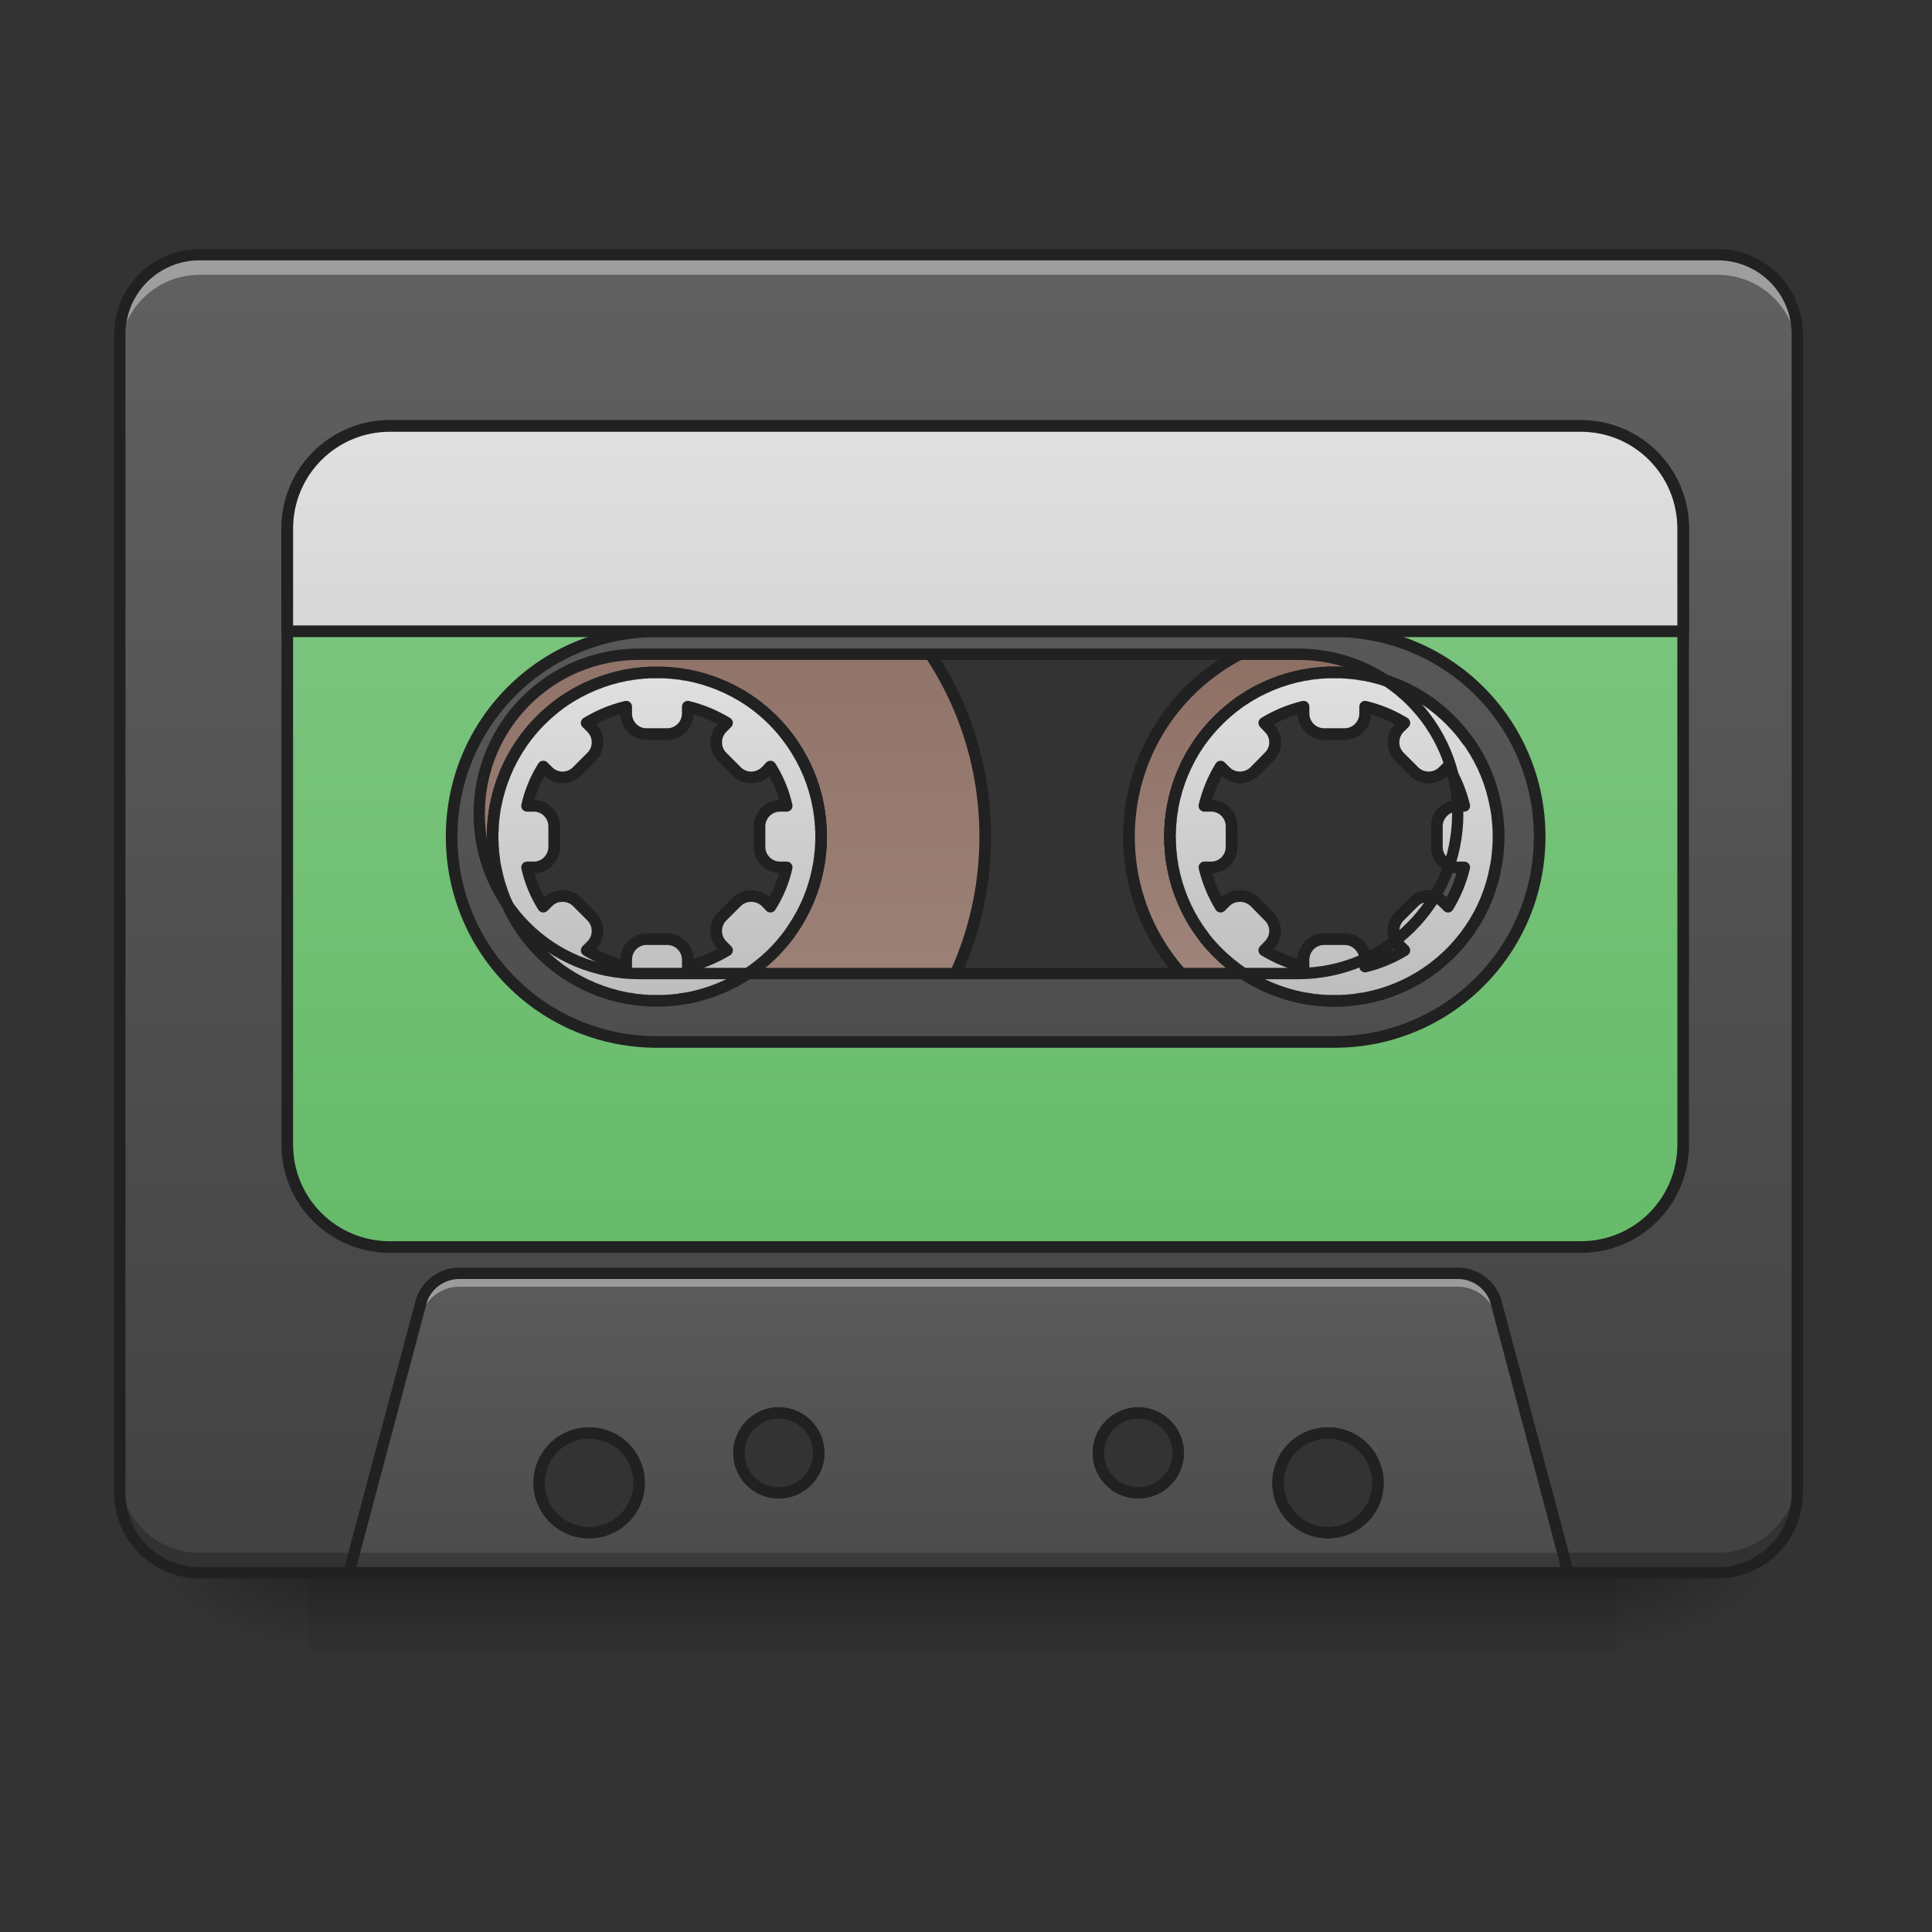 <?xml version="1.0" encoding="UTF-8"?>
<svg xmlns="http://www.w3.org/2000/svg" xmlns:xlink="http://www.w3.org/1999/xlink" width="32pt" height="32pt" viewBox="0 0 32 32" version="1.1">
<rect x="0" y="0" width="32" height="32" fill="#333333" stroke="none"/>
<defs>
<linearGradient id="linear0" gradientUnits="userSpaceOnUse" x1="254" y1="233.5" x2="254" y2="254.667" gradientTransform="matrix(0.063,0,0,0.063,-0,11.454)">
<stop offset="0" style="stop-color:rgb(0%,0%,0%);stop-opacity:0.275;"/>
<stop offset="1" style="stop-color:rgb(0%,0%,0%);stop-opacity:0;"/>
</linearGradient>
<radialGradient id="radial0" gradientUnits="userSpaceOnUse" cx="450.909" cy="189.579" fx="450.909" fy="189.579" r="21.167" gradientTransform="matrix(0,-0.078,-0.141,-0,53.123,61.611)">
<stop offset="0" style="stop-color:rgb(0%,0%,0%);stop-opacity:0.314;"/>
<stop offset="0.222" style="stop-color:rgb(0%,0%,0%);stop-opacity:0.275;"/>
<stop offset="1" style="stop-color:rgb(0%,0%,0%);stop-opacity:0;"/>
</radialGradient>
<radialGradient id="radial1" gradientUnits="userSpaceOnUse" cx="450.909" cy="189.579" fx="450.909" fy="189.579" r="21.167" gradientTransform="matrix(-0,0.078,0.141,0,-21.205,-9.512)">
<stop offset="0" style="stop-color:rgb(0%,0%,0%);stop-opacity:0.314;"/>
<stop offset="0.222" style="stop-color:rgb(0%,0%,0%);stop-opacity:0.275;"/>
<stop offset="1" style="stop-color:rgb(0%,0%,0%);stop-opacity:0;"/>
</radialGradient>
<radialGradient id="radial2" gradientUnits="userSpaceOnUse" cx="450.909" cy="189.579" fx="450.909" fy="189.579" r="21.167" gradientTransform="matrix(-0,-0.078,0.141,-0,-21.205,61.611)">
<stop offset="0" style="stop-color:rgb(0%,0%,0%);stop-opacity:0.314;"/>
<stop offset="0.222" style="stop-color:rgb(0%,0%,0%);stop-opacity:0.275;"/>
<stop offset="1" style="stop-color:rgb(0%,0%,0%);stop-opacity:0;"/>
</radialGradient>
<radialGradient id="radial3" gradientUnits="userSpaceOnUse" cx="450.909" cy="189.579" fx="450.909" fy="189.579" r="21.167" gradientTransform="matrix(0,0.078,-0.141,0,53.123,-9.512)">
<stop offset="0" style="stop-color:rgb(0%,0%,0%);stop-opacity:0.314;"/>
<stop offset="0.222" style="stop-color:rgb(0%,0%,0%);stop-opacity:0.275;"/>
<stop offset="1" style="stop-color:rgb(0%,0%,0%);stop-opacity:0;"/>
</radialGradient>
<linearGradient id="linear1" gradientUnits="userSpaceOnUse" x1="169.333" y1="-41.667" x2="169.333" y2="43" gradientTransform="matrix(4.724,0,0,4.724,500,811.969)">
<stop offset="0" style="stop-color:rgb(55.294%,43.137%,38.824%);stop-opacity:1;"/>
<stop offset="1" style="stop-color:rgb(63.137%,53.333%,49.804%);stop-opacity:1;"/>
</linearGradient>
<linearGradient id="linear2" gradientUnits="userSpaceOnUse" x1="169.333" y1="-41.667" x2="169.333" y2="43" gradientTransform="matrix(7.559,0,0,7.559,-640,810.079)">
<stop offset="0" style="stop-color:rgb(55.294%,43.137%,38.824%);stop-opacity:1;"/>
<stop offset="1" style="stop-color:rgb(63.137%,53.333%,49.804%);stop-opacity:1;"/>
</linearGradient>
<linearGradient id="linear3" gradientUnits="userSpaceOnUse" x1="254" y1="191.167" x2="254" y2="-147.5" gradientTransform="matrix(0.063,0,0,0.063,0,13.439)">
<stop offset="0" style="stop-color:rgb(25.882%,25.882%,25.882%);stop-opacity:1;"/>
<stop offset="1" style="stop-color:rgb(38.039%,38.039%,38.039%);stop-opacity:1;"/>
</linearGradient>
<linearGradient id="linear4" gradientUnits="userSpaceOnUse" x1="960" y1="1695.118" x2="960" y2="1135.118" gradientTransform="matrix(0.017,0,0,0.017,0,0)">
<stop offset="0" style="stop-color:rgb(25.882%,25.882%,25.882%);stop-opacity:1;"/>
<stop offset="1" style="stop-color:rgb(38.039%,38.039%,38.039%);stop-opacity:1;"/>
</linearGradient>
<linearGradient id="linear5" gradientUnits="userSpaceOnUse" x1="254" y1="106.5" x2="254" y2="-105.167" gradientTransform="matrix(3.78,0,0,3.78,0,812.598)">
<stop offset="0" style="stop-color:rgb(40%,73.333%,41.569%);stop-opacity:1;"/>
<stop offset="1" style="stop-color:rgb(50.588%,78.039%,51.765%);stop-opacity:1;"/>
</linearGradient>
<linearGradient id="linear6" gradientUnits="userSpaceOnUse" x1="640" y1="975.118" x2="640" y2="655.118" >
<stop offset="0" style="stop-color:rgb(74.118%,74.118%,74.118%);stop-opacity:1;"/>
<stop offset="1" style="stop-color:rgb(87.843%,87.843%,87.843%);stop-opacity:1;"/>
</linearGradient>
<linearGradient id="linear7" gradientUnits="userSpaceOnUse" x1="640" y1="975.118" x2="640" y2="655.118" gradientTransform="matrix(1,0,0,1,660,0)">
<stop offset="0" style="stop-color:rgb(74.118%,74.118%,74.118%);stop-opacity:1;"/>
<stop offset="1" style="stop-color:rgb(87.843%,87.843%,87.843%);stop-opacity:1;"/>
</linearGradient>
<linearGradient id="linear8" gradientUnits="userSpaceOnUse" x1="640" y1="975.118" x2="640" y2="655.118" gradientTransform="matrix(1,0,0,1,660,0)">
<stop offset="0" style="stop-color:rgb(74.118%,74.118%,74.118%);stop-opacity:1;"/>
<stop offset="1" style="stop-color:rgb(87.843%,87.843%,87.843%);stop-opacity:1;"/>
</linearGradient>
<linearGradient id="linear9" gradientUnits="userSpaceOnUse" x1="254" y1="106.5" x2="254" y2="-105.167" gradientTransform="matrix(3.78,0,0,3.78,0,812.598)">
<stop offset="0" style="stop-color:rgb(74.118%,74.118%,74.118%);stop-opacity:1;"/>
<stop offset="1" style="stop-color:rgb(87.843%,87.843%,87.843%);stop-opacity:1;"/>
</linearGradient>
</defs>
<g id="surface1">
<path style=" stroke:none;fill-rule:nonzero;fill:url(#linear0);" d="M 5.125 26.051 L 26.793 26.051 L 26.793 27.371 L 5.125 27.371 Z M 5.125 26.051 "/>
<path style=" stroke:none;fill-rule:nonzero;fill:url(#radial0);" d="M 26.793 26.051 L 29.438 26.051 L 29.438 24.727 L 26.793 24.727 Z M 26.793 26.051 "/>
<path style=" stroke:none;fill-rule:nonzero;fill:url(#radial1);" d="M 5.125 26.051 L 2.48 26.051 L 2.48 27.371 L 5.125 27.371 Z M 5.125 26.051 "/>
<path style=" stroke:none;fill-rule:nonzero;fill:url(#radial2);" d="M 5.125 26.051 L 2.48 26.051 L 2.48 24.727 L 5.125 24.727 Z M 5.125 26.051 "/>
<path style=" stroke:none;fill-rule:nonzero;fill:url(#radial3);" d="M 26.793 26.051 L 29.438 26.051 L 29.438 27.371 L 26.793 27.371 Z M 26.793 26.051 "/>
<path style="fill-rule:nonzero;fill:url(#linear1);stroke-width:11.339;stroke-linecap:round;stroke-linejoin:round;stroke:rgb(12.941%,12.941%,12.941%);stroke-opacity:1;stroke-miterlimit:4;" d="M 1300.033 615.059 C 1189.257 615.059 1099.974 704.342 1099.974 815.119 C 1099.974 925.896 1189.257 1015.179 1300.033 1015.179 C 1410.81 1015.179 1500.093 925.896 1500.093 815.119 C 1500.093 704.342 1410.81 615.059 1300.033 615.059 Z M 1300.033 655.213 C 1388.608 655.213 1459.939 726.545 1459.939 815.119 C 1459.939 903.693 1388.608 975.025 1300.033 975.025 C 1211.459 975.025 1139.891 903.693 1139.891 815.119 C 1139.891 726.545 1211.459 655.213 1300.033 655.213 Z M 1300.033 655.213 " transform="matrix(0.017,0,0,0.017,0,0)"/>
<path style="fill-rule:nonzero;fill:url(#linear2);stroke-width:11.339;stroke-linecap:round;stroke-linejoin:round;stroke:rgb(12.941%,12.941%,12.941%);stroke-opacity:1;stroke-miterlimit:4;" d="M 640.096 495.071 C 462.712 495.071 320.048 637.734 320.048 815.119 C 320.048 992.504 462.712 1135.167 640.096 1135.167 C 817.245 1135.167 959.908 992.504 959.908 815.119 C 959.908 637.734 817.245 495.071 640.096 495.071 Z M 640.096 655.213 C 728.671 655.213 800.002 726.545 800.002 815.119 C 800.002 903.693 728.671 975.025 640.096 975.025 C 551.286 975.025 479.954 903.693 479.954 815.119 C 479.954 726.545 551.286 655.213 640.096 655.213 Z M 640.096 655.213 " transform="matrix(0.017,0,0,0.017,0,0)"/>
<path style=" stroke:none;fill-rule:nonzero;fill:url(#linear3);" d="M 3.309 4.219 C 2.574 4.219 1.984 4.809 1.984 5.543 L 1.984 24.727 C 1.984 25.461 2.574 26.051 3.309 26.051 L 28.445 26.051 C 29.18 26.051 29.77 25.461 29.77 24.727 L 29.77 5.543 C 29.77 4.809 29.18 4.219 28.445 4.219 Z M 10.586 10.836 L 21.5 10.836 C 22.965 10.836 24.145 12.016 24.145 13.48 C 24.145 14.945 22.965 16.125 21.5 16.125 L 10.586 16.125 C 9.117 16.125 7.938 14.945 7.938 13.48 C 7.938 12.016 9.117 10.836 10.586 10.836 Z M 12.898 23.402 C 13.266 23.402 13.562 23.699 13.562 24.066 C 13.562 24.43 13.266 24.727 12.898 24.727 C 12.531 24.727 12.238 24.43 12.238 24.066 C 12.238 23.699 12.531 23.402 12.898 23.402 Z M 18.852 23.402 C 19.219 23.402 19.516 23.699 19.516 24.066 C 19.516 24.43 19.219 24.727 18.852 24.727 C 18.488 24.727 18.191 24.43 18.191 24.066 C 18.191 23.699 18.488 23.402 18.852 23.402 Z M 9.758 23.734 C 10.215 23.734 10.586 24.102 10.586 24.562 C 10.586 25.02 10.215 25.387 9.758 25.387 C 9.301 25.387 8.93 25.02 8.93 24.562 C 8.93 24.102 9.301 23.734 9.758 23.734 Z M 21.996 23.734 C 22.453 23.734 22.824 24.102 22.824 24.562 C 22.824 25.02 22.453 25.387 21.996 25.387 C 21.539 25.387 21.168 25.02 21.168 24.562 C 21.168 24.102 21.539 23.734 21.996 23.734 Z M 21.996 23.734 "/>
<path style=" stroke:none;fill-rule:nonzero;fill:url(#linear4);" d="M 7.609 21.09 C 7.328 21.09 7.082 21.262 6.984 21.523 L 5.781 26.051 L 25.973 26.051 L 24.766 21.523 C 24.672 21.262 24.426 21.09 24.145 21.09 Z M 12.898 23.402 C 13.266 23.402 13.562 23.699 13.562 24.066 C 13.562 24.43 13.266 24.727 12.898 24.727 C 12.531 24.727 12.238 24.43 12.238 24.066 C 12.238 23.699 12.531 23.402 12.898 23.402 Z M 18.852 23.402 C 19.219 23.402 19.516 23.699 19.516 24.066 C 19.516 24.43 19.219 24.727 18.852 24.727 C 18.488 24.727 18.191 24.43 18.191 24.066 C 18.191 23.699 18.488 23.402 18.852 23.402 Z M 9.758 23.734 C 10.215 23.734 10.586 24.102 10.586 24.562 C 10.586 25.02 10.215 25.387 9.758 25.387 C 9.301 25.387 8.93 25.02 8.93 24.562 C 8.93 24.102 9.301 23.734 9.758 23.734 Z M 21.996 23.734 C 22.453 23.734 22.824 24.102 22.824 24.562 C 22.824 25.02 22.453 25.387 21.996 25.387 C 21.539 25.387 21.168 25.02 21.168 24.562 C 21.168 24.102 21.539 23.734 21.996 23.734 Z M 21.996 23.734 "/>
<path style=" stroke:none;fill-rule:nonzero;fill:rgb(100%,100%,100%);fill-opacity:0.392;" d="M 7.609 21.09 C 7.328 21.09 7.082 21.262 6.984 21.523 L 5.781 26.051 L 5.84 26.051 L 6.984 21.75 C 7.082 21.488 7.328 21.312 7.609 21.312 L 24.145 21.312 C 24.426 21.312 24.672 21.488 24.766 21.75 L 25.914 26.051 L 25.973 26.051 L 24.766 21.523 C 24.672 21.262 24.426 21.09 24.145 21.09 Z M 7.609 21.09 "/>
<path style=" stroke:none;fill-rule:nonzero;fill:rgb(100%,100%,100%);fill-opacity:0.392;" d="M 3.309 4.219 C 2.574 4.219 1.984 4.809 1.984 5.543 L 1.984 5.871 C 1.984 5.141 2.574 4.551 3.309 4.551 L 28.445 4.551 C 29.18 4.551 29.77 5.141 29.77 5.871 L 29.77 5.543 C 29.77 4.809 29.18 4.219 28.445 4.219 Z M 3.309 4.219 "/>
<path style=" stroke:none;fill-rule:nonzero;fill:rgb(0%,0%,0%);fill-opacity:0.235;" d="M 3.309 26.051 C 2.574 26.051 1.984 25.461 1.984 24.727 L 1.984 24.395 C 1.984 25.129 2.574 25.719 3.309 25.719 L 28.445 25.719 C 29.18 25.719 29.77 25.129 29.77 24.395 L 29.77 24.727 C 29.77 25.461 29.18 26.051 28.445 26.051 Z M 3.309 26.051 "/>
<path style="fill-rule:nonzero;fill:url(#linear5);stroke-width:11.339;stroke-linecap:round;stroke-linejoin:round;stroke:rgb(12.941%,12.941%,12.941%);stroke-opacity:1;stroke-miterlimit:4;" d="M 380.042 415 C 324.536 415 279.895 459.641 279.895 515.148 L 279.895 1115.09 C 279.895 1170.597 324.536 1215.002 380.042 1215.002 L 1540.01 1215.002 C 1595.517 1215.002 1639.922 1170.597 1639.922 1115.09 L 1639.922 515.148 C 1639.922 459.641 1595.517 415 1540.01 415 Z M 640.096 615.059 L 1300.033 615.059 C 1410.81 615.059 1500.093 704.342 1500.093 815.119 C 1500.093 925.896 1410.81 1015.179 1300.033 1015.179 L 640.096 1015.179 C 529.083 1015.179 440.037 925.896 440.037 815.119 C 440.037 704.342 529.083 615.059 640.096 615.059 Z M 640.096 615.059 " transform="matrix(0.017,0,0,0.017,0,0)"/>
<path style="fill-rule:nonzero;fill:url(#linear6);stroke-width:11.339;stroke-linecap:round;stroke-linejoin:round;stroke:rgb(12.941%,12.941%,12.941%);stroke-opacity:1;stroke-miterlimit:4;" d="M 640.096 655.213 C 638.679 655.213 637.262 655.213 636.081 655.213 C 635.372 655.213 634.9 655.213 634.428 655.213 C 633.719 655.213 633.01 655.213 632.066 655.213 C 631.357 655.449 630.648 655.449 629.704 655.449 C 629.231 655.449 628.759 655.449 628.286 655.449 C 627.342 655.685 626.397 655.685 625.452 655.685 C 625.216 655.685 624.98 655.922 624.507 655.922 C 623.563 655.922 622.618 656.158 621.673 656.158 C 621.201 656.158 620.964 656.158 620.728 656.158 C 619.783 656.394 618.602 656.63 617.658 656.63 C 617.421 656.63 617.185 656.63 617.185 656.63 C 616.004 656.866 614.823 657.103 613.642 657.339 C 612.461 657.575 611.28 657.575 610.099 657.811 C 588.133 662.063 567.82 670.566 549.869 682.612 C 548.924 683.321 547.979 684.029 546.798 684.738 C 532.626 695.131 519.872 707.649 509.715 722.057 C 509.007 723.002 508.298 723.947 507.589 725.128 C 495.543 742.842 487.04 763.156 482.789 785.122 C 482.552 786.303 482.316 787.484 482.08 788.665 C 482.08 788.665 482.08 788.901 482.08 788.901 C 481.844 789.846 481.844 791.027 481.608 792.208 C 481.608 792.444 481.608 792.68 481.608 792.68 C 481.371 793.861 481.371 794.806 481.135 795.987 C 481.135 796.223 481.135 796.459 481.135 796.696 C 480.899 797.64 480.899 798.585 480.663 799.766 C 480.663 800.002 480.663 800.239 480.663 800.475 C 480.663 801.42 480.427 802.364 480.427 803.309 C 480.427 804.018 480.427 804.49 480.427 804.963 C 480.19 805.671 480.19 806.38 480.19 807.325 C 480.19 808.033 480.19 808.742 480.19 809.687 C 480.19 810.159 479.954 810.631 479.954 811.104 C 479.954 812.521 479.954 813.702 479.954 815.119 C 479.954 816.536 479.954 817.717 479.954 819.134 C 479.954 819.607 480.19 820.079 480.19 820.552 C 480.19 821.496 480.19 822.205 480.19 822.914 C 480.19 823.858 480.19 824.567 480.427 825.276 C 480.427 825.748 480.427 826.22 480.427 826.929 C 480.427 827.874 480.663 828.819 480.663 829.763 C 480.663 830 480.663 830.236 480.663 830.472 C 480.899 831.653 480.899 832.598 481.135 833.542 C 481.135 833.779 481.135 834.015 481.135 834.251 C 481.371 835.432 481.371 836.377 481.608 837.558 C 481.608 837.558 481.608 837.794 481.608 838.03 C 481.844 839.211 481.844 840.392 482.08 841.337 C 482.08 841.337 482.08 841.573 482.08 841.573 C 482.316 842.754 482.552 843.935 482.789 845.116 C 487.04 867.083 495.543 887.396 507.589 905.11 C 507.589 905.347 507.589 905.347 507.826 905.347 C 508.298 906.291 509.007 907.236 509.715 908.181 C 509.715 908.181 509.715 908.417 509.951 908.417 C 510.66 909.362 511.369 910.307 511.841 911.252 C 512.786 912.196 513.494 913.377 514.203 914.322 C 522.706 925.187 532.863 934.871 543.728 943.138 C 544.672 943.847 545.617 944.556 546.562 945.264 C 546.798 945.264 546.798 945.264 546.798 945.5 C 547.743 945.973 548.688 946.681 549.633 947.39 C 549.869 947.39 549.869 947.39 549.869 947.626 C 567.82 959.672 588.133 968.175 610.099 972.427 C 611.28 972.663 612.225 972.663 613.406 972.899 C 613.642 972.899 613.642 972.899 613.878 972.899 C 614.823 973.135 616.004 973.372 616.949 973.372 C 617.185 973.608 617.658 973.608 617.894 973.608 C 618.839 973.844 619.783 973.844 620.728 974.08 C 620.964 974.08 621.437 974.08 621.673 974.08 C 622.618 974.08 623.563 974.316 624.507 974.316 C 624.98 974.316 625.216 974.553 625.688 974.553 C 626.633 974.553 627.342 974.553 628.286 974.789 C 628.759 974.789 629.231 974.789 629.704 974.789 C 630.648 974.789 631.357 974.789 632.066 975.025 C 633.01 975.025 633.719 975.025 634.428 975.025 C 634.9 975.025 635.372 975.025 636.081 975.025 C 637.262 975.025 638.679 975.025 640.096 975.025 C 641.277 975.025 642.695 975.025 644.112 975.025 C 644.584 975.025 645.057 975.025 645.529 975.025 C 646.238 975.025 647.182 975.025 647.891 975.025 C 648.6 974.789 649.308 974.789 650.253 974.789 C 650.725 974.789 651.198 974.789 651.67 974.789 C 652.615 974.553 653.323 974.553 654.268 974.553 C 654.741 974.553 655.213 974.316 655.449 974.316 C 656.394 974.316 657.339 974.08 658.52 974.08 C 658.756 974.08 658.992 974.08 659.228 974.08 C 660.173 973.844 661.118 973.844 662.063 973.608 C 662.535 973.608 662.771 973.608 663.008 973.372 C 663.952 973.372 665.133 973.135 666.078 972.899 C 666.314 972.899 666.314 972.899 666.551 972.899 C 667.732 972.663 668.676 972.663 669.857 972.427 C 669.857 972.427 669.857 972.427 670.094 972.427 C 691.824 968.175 712.373 959.672 730.088 947.626 C 730.088 947.39 730.324 947.39 730.324 947.39 C 731.269 946.681 732.214 945.973 733.158 945.5 C 733.158 945.264 733.395 945.264 733.395 945.264 C 734.339 944.556 735.284 943.847 736.229 943.138 C 747.33 934.871 757.251 925.187 765.754 914.322 C 766.462 913.377 767.407 912.196 768.116 911.252 C 768.824 910.307 769.533 909.362 770.005 908.417 C 770.241 908.417 770.241 908.417 770.241 908.181 C 770.95 907.236 771.659 906.291 772.131 905.347 C 772.367 905.347 772.367 905.347 772.367 905.11 C 784.413 887.396 793.153 867.083 797.168 845.116 C 797.404 843.935 797.64 842.754 797.877 841.573 C 797.877 841.337 797.877 841.337 797.877 841.337 C 798.113 840.392 798.113 839.211 798.349 838.03 C 798.349 837.794 798.349 837.558 798.349 837.558 C 798.585 836.377 798.821 835.196 798.821 834.251 C 798.821 834.015 798.821 834.015 798.821 833.779 C 799.058 832.598 799.058 831.653 799.294 830.472 C 799.294 830.236 799.294 830 799.294 829.763 C 799.53 828.819 799.53 827.874 799.53 826.929 C 799.53 826.22 799.53 825.748 799.766 825.276 C 799.766 824.567 799.766 823.858 799.766 822.914 C 799.766 822.205 799.766 821.496 800.002 820.552 C 800.002 820.079 800.002 819.607 800.002 819.134 C 800.002 817.717 800.002 816.536 800.002 815.119 C 800.002 813.702 800.002 812.521 800.002 811.104 C 800.002 810.631 800.002 810.159 800.002 809.687 C 799.766 808.742 799.766 808.033 799.766 807.325 C 799.766 806.38 799.766 805.671 799.766 804.963 C 799.53 804.49 799.53 804.018 799.53 803.309 C 799.53 802.364 799.53 801.42 799.294 800.475 C 799.294 800.239 799.294 800.002 799.294 799.766 C 799.058 798.585 799.058 797.64 799.058 796.696 C 798.821 796.459 798.821 796.223 798.821 795.987 C 798.821 794.806 798.585 793.861 798.349 792.68 C 798.349 792.68 798.349 792.444 798.349 792.208 C 798.113 791.027 798.113 789.846 797.877 788.901 C 797.877 788.901 797.877 788.901 797.877 788.665 C 797.64 787.484 797.404 786.303 797.168 785.122 C 793.153 763.156 784.413 742.842 772.367 725.128 C 771.659 723.947 770.95 723.002 770.241 722.057 C 760.085 707.649 747.566 695.131 733.158 684.738 C 731.977 684.029 731.033 683.321 730.088 682.612 C 712.373 670.566 691.824 662.063 670.094 657.811 C 668.913 657.575 667.495 657.575 666.314 657.339 C 665.133 657.103 663.952 656.866 663.008 656.63 C 662.771 656.63 662.535 656.63 662.299 656.63 C 661.354 656.63 660.173 656.394 659.228 656.158 C 658.992 656.158 658.756 656.158 658.52 656.158 C 657.339 656.158 656.394 655.922 655.449 655.922 C 655.213 655.922 654.741 655.685 654.504 655.685 C 653.56 655.685 652.615 655.685 651.67 655.449 C 651.198 655.449 650.725 655.449 650.253 655.449 C 649.308 655.449 648.6 655.449 647.891 655.213 C 647.182 655.213 646.238 655.213 645.529 655.213 C 645.057 655.213 644.584 655.213 644.112 655.213 C 642.695 655.213 641.277 655.213 640.096 655.213 Z M 610.099 688.517 L 610.099 695.131 C 610.099 706.232 618.839 715.207 629.94 715.207 L 650.017 715.207 C 661.118 715.207 670.094 706.232 670.094 695.131 L 670.094 688.517 C 683.793 691.824 696.548 697.256 708.358 704.342 L 703.634 709.066 C 695.839 716.861 695.839 729.615 703.634 737.41 L 717.806 751.582 C 725.6 759.376 738.119 759.376 746.149 751.582 L 750.637 746.858 C 757.959 758.432 763.392 771.422 766.462 785.122 L 760.085 785.122 C 748.984 785.122 740.008 794.097 740.008 805.199 L 740.008 825.039 C 740.008 836.141 748.984 845.116 760.085 845.116 L 766.462 845.116 C 763.392 858.816 757.959 871.807 750.637 883.38 L 746.149 878.656 C 742.134 874.877 736.938 872.988 731.977 872.988 C 726.781 872.988 721.585 874.877 717.806 878.656 L 703.634 892.828 C 695.839 900.623 695.839 913.377 703.634 921.172 L 708.358 925.896 C 696.548 932.982 683.793 938.414 670.094 941.721 L 670.094 935.108 C 670.094 924.006 661.118 915.031 650.017 915.031 L 629.94 915.031 C 618.839 915.031 610.099 924.006 610.099 935.108 L 610.099 941.721 C 596.164 938.414 583.409 932.982 571.599 925.896 L 576.323 921.172 C 584.117 913.377 584.117 900.623 576.323 892.828 L 562.151 878.656 C 558.372 874.877 553.176 872.988 547.979 872.988 C 543.019 872.988 537.823 874.877 534.044 878.656 L 529.32 883.38 C 521.997 871.807 516.565 858.816 513.494 845.116 L 520.108 845.116 C 530.973 845.116 539.948 836.141 539.948 825.039 L 539.948 805.199 C 539.948 794.097 530.973 785.122 520.108 785.122 L 513.494 785.122 C 516.565 771.422 521.997 758.432 529.32 746.858 L 534.044 751.582 C 541.838 759.376 554.357 759.376 562.151 751.582 L 576.323 737.41 C 584.117 729.615 584.117 716.861 576.323 709.066 L 571.599 704.342 C 583.409 697.256 596.164 691.824 610.099 688.517 Z M 610.099 688.517 " transform="matrix(0.017,0,0,0.017,0,0)"/>
<path style="fill-rule:nonzero;fill:url(#linear7);stroke-width:11.339;stroke-linecap:round;stroke-linejoin:round;stroke:rgb(12.941%,12.941%,12.941%);stroke-opacity:1;stroke-miterlimit:4;" d="M 1300.033 655.213 C 1298.616 655.213 1297.435 655.213 1296.018 655.213 C 1295.546 655.213 1295.073 655.213 1294.365 655.213 C 1293.656 655.213 1292.947 655.213 1292.239 655.213 C 1291.294 655.449 1290.585 655.449 1289.877 655.449 C 1289.404 655.449 1288.696 655.449 1288.224 655.449 C 1287.279 655.685 1286.334 655.685 1285.389 655.685 C 1285.153 655.685 1284.917 655.922 1284.681 655.922 C 1283.5 655.922 1282.555 656.158 1281.61 656.158 C 1281.374 656.158 1281.138 656.158 1280.665 656.158 C 1279.72 656.394 1278.776 656.63 1277.595 656.63 C 1277.595 656.63 1277.358 656.63 1277.122 656.63 C 1275.941 656.866 1274.76 657.103 1273.579 657.339 C 1272.398 657.575 1271.217 657.575 1270.036 657.811 C 1248.07 662.063 1227.757 670.566 1210.042 682.612 C 1208.861 683.321 1207.916 684.029 1206.971 684.738 C 1192.563 695.131 1180.045 707.649 1169.652 722.057 C 1168.944 723.002 1168.235 723.947 1167.526 725.128 C 1155.48 742.842 1146.977 763.156 1142.726 785.122 C 1142.489 786.303 1142.253 787.484 1142.253 788.665 C 1142.253 788.665 1142.253 788.901 1142.253 788.901 C 1142.017 789.846 1141.781 791.027 1141.545 792.208 C 1141.545 792.444 1141.545 792.68 1141.545 792.68 C 1141.308 793.861 1141.308 794.806 1141.072 795.987 C 1141.072 796.223 1141.072 796.459 1141.072 796.696 C 1140.836 797.64 1140.836 798.585 1140.836 799.766 C 1140.6 800.002 1140.6 800.239 1140.6 800.475 C 1140.6 801.42 1140.6 802.364 1140.364 803.309 C 1140.364 804.018 1140.364 804.49 1140.364 804.963 C 1140.364 805.671 1140.127 806.38 1140.127 807.325 C 1140.127 808.033 1140.127 808.742 1140.127 809.687 C 1140.127 810.159 1140.127 810.631 1140.127 811.104 C 1140.127 812.521 1139.891 813.702 1139.891 815.119 C 1139.891 816.536 1140.127 817.717 1140.127 819.134 C 1140.127 819.607 1140.127 820.079 1140.127 820.552 C 1140.127 821.496 1140.127 822.205 1140.127 822.914 C 1140.127 823.858 1140.364 824.567 1140.364 825.276 C 1140.364 825.748 1140.364 826.22 1140.364 826.929 C 1140.6 827.874 1140.6 828.819 1140.6 829.763 C 1140.6 830 1140.6 830.236 1140.836 830.472 C 1140.836 831.653 1141.072 832.598 1141.072 833.779 C 1141.072 834.015 1141.072 834.015 1141.072 834.251 C 1141.308 835.196 1141.308 836.377 1141.545 837.558 C 1141.545 837.558 1141.545 837.794 1141.545 838.03 C 1141.781 839.211 1142.017 840.392 1142.253 841.337 C 1142.253 841.337 1142.253 841.573 1142.253 841.573 C 1142.253 842.754 1142.489 843.935 1142.726 845.116 C 1146.977 867.083 1155.48 887.396 1167.526 905.11 C 1167.526 905.347 1167.763 905.347 1167.763 905.347 C 1168.471 906.291 1168.944 907.236 1169.652 908.181 C 1169.652 908.181 1169.888 908.417 1169.888 908.417 C 1170.597 909.362 1171.306 910.307 1172.014 911.252 C 1172.723 912.196 1173.431 913.377 1174.14 914.322 C 1182.879 925.187 1192.8 934.871 1203.901 943.138 C 1204.846 943.847 1205.79 944.556 1206.735 945.264 C 1206.735 945.264 1206.735 945.264 1206.971 945.5 C 1207.916 945.973 1208.861 946.681 1209.57 947.39 C 1209.806 947.39 1209.806 947.39 1210.042 947.626 C 1227.757 959.672 1248.07 968.175 1270.036 972.427 C 1271.217 972.663 1272.398 972.663 1273.343 972.899 C 1273.579 972.899 1273.815 972.899 1273.815 972.899 C 1274.996 973.135 1275.941 973.372 1276.886 973.372 C 1277.358 973.608 1277.595 973.608 1277.831 973.608 C 1278.776 973.844 1279.72 973.844 1280.665 974.08 C 1281.138 974.08 1281.374 974.08 1281.61 974.08 C 1282.555 974.08 1283.5 974.316 1284.444 974.316 C 1284.917 974.316 1285.389 974.553 1285.625 974.553 C 1286.57 974.553 1287.515 974.553 1288.224 974.789 C 1288.696 974.789 1289.404 974.789 1289.877 974.789 C 1290.585 974.789 1291.294 974.789 1292.239 975.025 C 1292.947 975.025 1293.656 975.025 1294.365 975.025 C 1295.073 975.025 1295.546 975.025 1296.018 975.025 C 1297.435 975.025 1298.616 975.025 1300.033 975.025 C 1301.451 975.025 1302.632 975.025 1304.049 975.025 C 1304.521 975.025 1304.994 975.025 1305.466 975.025 C 1306.411 975.025 1307.119 975.025 1307.828 975.025 C 1308.537 974.789 1309.481 974.789 1310.19 974.789 C 1310.662 974.789 1311.135 974.789 1311.607 974.789 C 1312.552 974.553 1313.497 974.553 1314.205 974.553 C 1314.678 974.553 1315.15 974.316 1315.622 974.316 C 1316.567 974.316 1317.512 974.08 1318.457 974.08 C 1318.693 974.08 1318.929 974.08 1319.165 974.08 C 1320.11 973.844 1321.291 973.844 1322.236 973.608 C 1322.472 973.608 1322.708 973.608 1322.945 973.372 C 1324.126 973.372 1325.07 973.135 1326.015 972.899 C 1326.251 972.899 1326.488 972.899 1326.488 972.899 C 1327.669 972.663 1328.85 972.663 1329.794 972.427 C 1330.031 972.427 1330.031 972.427 1330.031 972.427 C 1351.997 968.175 1372.31 959.672 1390.025 947.626 C 1390.025 947.39 1390.261 947.39 1390.261 947.39 C 1391.206 946.681 1392.151 945.973 1393.095 945.5 C 1393.095 945.264 1393.332 945.264 1393.332 945.264 C 1394.276 944.556 1395.221 943.847 1396.166 943.138 C 1407.267 934.871 1417.188 925.187 1425.691 914.322 C 1426.635 913.377 1427.344 912.196 1428.053 911.252 C 1428.761 910.307 1429.47 909.362 1430.178 908.417 C 1430.178 908.417 1430.178 908.417 1430.178 908.181 C 1430.178 908.181 1430.415 908.181 1430.415 908.181 C 1430.887 907.236 1431.596 906.291 1432.304 905.347 C 1432.304 905.347 1432.304 905.347 1432.54 905.11 C 1444.587 887.396 1453.09 867.083 1457.105 845.116 C 1457.341 843.935 1457.577 842.754 1457.814 841.573 C 1457.814 841.337 1457.814 841.337 1457.814 841.337 C 1458.05 840.392 1458.286 839.211 1458.286 838.03 C 1458.286 837.794 1458.522 837.558 1458.522 837.558 C 1458.522 836.377 1458.758 835.432 1458.758 834.251 C 1458.995 834.015 1458.995 833.779 1458.995 833.542 C 1458.995 832.598 1459.231 831.653 1459.231 830.472 C 1459.231 830.236 1459.231 830 1459.231 829.763 C 1459.467 828.819 1459.467 827.874 1459.467 826.929 C 1459.703 826.22 1459.703 825.748 1459.703 825.276 C 1459.703 824.567 1459.703 823.858 1459.703 822.914 C 1459.939 822.205 1459.939 821.496 1459.939 820.552 C 1459.939 820.079 1459.939 819.607 1459.939 819.134 C 1459.939 817.717 1459.939 816.536 1459.939 815.119 C 1459.939 813.702 1459.939 812.521 1459.939 811.104 C 1459.939 810.631 1459.939 810.159 1459.939 809.687 C 1459.939 808.742 1459.939 808.033 1459.703 807.325 C 1459.703 806.38 1459.703 805.671 1459.703 804.963 C 1459.703 804.49 1459.703 804.018 1459.467 803.309 C 1459.467 802.364 1459.467 801.42 1459.231 800.475 C 1459.231 800.239 1459.231 800.002 1459.231 799.766 C 1459.231 798.585 1458.995 797.64 1458.995 796.696 C 1458.995 796.459 1458.995 796.223 1458.758 795.987 C 1458.758 794.806 1458.522 793.861 1458.522 792.68 C 1458.522 792.68 1458.286 792.444 1458.286 792.208 C 1458.286 791.027 1458.05 789.846 1457.814 788.901 C 1457.814 788.901 1457.814 788.901 1457.814 788.665 C 1457.577 787.484 1457.341 786.303 1457.105 785.122 C 1453.09 763.156 1444.587 742.842 1432.54 725.128 C 1431.832 723.947 1431.123 723.002 1430.178 722.057 C 1420.022 707.649 1407.503 695.131 1393.095 684.738 C 1392.151 684.029 1390.97 683.321 1390.025 682.612 C 1372.31 670.566 1351.997 662.063 1330.031 657.811 C 1328.85 657.575 1327.669 657.575 1326.488 657.339 C 1326.251 657.339 1326.251 657.339 1326.251 657.339 C 1325.07 657.103 1324.126 656.866 1322.945 656.63 C 1322.708 656.63 1322.472 656.63 1322.236 656.63 C 1321.291 656.63 1320.346 656.394 1319.165 656.158 C 1318.929 656.158 1318.693 656.158 1318.457 656.158 C 1317.512 656.158 1316.331 655.922 1315.386 655.922 C 1315.15 655.922 1314.914 655.685 1314.441 655.685 C 1313.497 655.685 1312.552 655.685 1311.607 655.449 C 1311.135 655.449 1310.662 655.449 1310.19 655.449 C 1309.481 655.449 1308.537 655.449 1307.828 655.213 C 1307.119 655.213 1306.411 655.213 1305.466 655.213 C 1304.994 655.213 1304.521 655.213 1304.049 655.213 C 1302.632 655.213 1301.451 655.213 1300.033 655.213 Z M 1270.036 688.517 L 1270.036 695.131 C 1270.036 706.232 1279.012 715.207 1290.113 715.207 L 1309.954 715.207 C 1321.055 715.207 1330.031 706.232 1330.031 695.131 L 1330.031 688.517 C 1343.73 691.824 1356.721 697.256 1368.295 704.342 L 1363.571 709.066 C 1355.776 716.861 1355.776 729.615 1363.571 737.41 L 1377.743 751.582 C 1385.537 759.376 1398.292 759.376 1406.086 751.582 L 1410.81 746.858 C 1417.896 758.432 1423.329 771.422 1426.635 785.122 L 1420.022 785.122 C 1408.921 785.122 1399.945 794.097 1399.945 805.199 L 1399.945 825.039 C 1399.945 836.141 1408.921 845.116 1420.022 845.116 L 1426.635 845.116 C 1423.329 858.816 1417.896 871.807 1410.81 883.38 L 1406.086 878.656 C 1402.071 874.877 1397.111 872.988 1391.914 872.988 C 1386.718 872.988 1381.758 874.877 1377.743 878.656 L 1363.571 892.828 C 1355.776 900.623 1355.776 913.377 1363.571 921.172 L 1368.295 925.896 C 1356.721 932.982 1343.73 938.414 1330.031 941.721 L 1330.031 935.108 C 1330.031 924.006 1321.055 915.031 1309.954 915.031 L 1290.113 915.031 C 1279.012 915.031 1270.036 924.006 1270.036 935.108 L 1270.036 941.721 C 1256.337 938.414 1243.346 932.982 1231.772 925.896 L 1236.26 921.172 C 1244.291 913.377 1244.291 900.623 1236.26 892.828 L 1222.324 878.656 C 1218.309 874.877 1213.113 872.988 1208.152 872.988 C 1202.956 872.988 1197.76 874.877 1193.981 878.656 L 1189.257 883.38 C 1182.171 871.807 1176.738 858.816 1173.431 845.116 L 1180.045 845.116 C 1191.146 845.116 1199.885 836.141 1199.885 825.039 L 1199.885 805.199 C 1199.885 794.097 1191.146 785.122 1180.045 785.122 L 1173.431 785.122 C 1176.738 771.422 1182.171 758.432 1189.257 746.858 L 1193.981 751.582 C 1201.775 759.376 1214.294 759.376 1222.324 751.582 L 1236.26 737.41 C 1244.291 729.615 1244.291 716.861 1236.26 709.066 L 1231.772 704.342 C 1243.346 697.256 1256.337 691.824 1270.036 688.517 Z M 1270.036 688.517 " transform="matrix(0.017,0,0,0.017,0,0)"/>
<path style="fill-rule:nonzero;fill:url(#linear8);stroke-width:11.339;stroke-linecap:round;stroke-linejoin:round;stroke:rgb(12.941%,12.941%,12.941%);stroke-opacity:1;stroke-miterlimit:4;" d="M 1300.033 655.213 C 1298.616 655.213 1297.435 655.213 1296.018 655.213 C 1295.546 655.213 1295.073 655.213 1294.365 655.213 C 1293.656 655.213 1292.947 655.213 1292.239 655.213 C 1291.294 655.449 1290.585 655.449 1289.877 655.449 C 1289.404 655.449 1288.696 655.449 1288.224 655.449 C 1287.279 655.685 1286.334 655.685 1285.389 655.685 C 1285.153 655.685 1284.917 655.922 1284.681 655.922 C 1283.5 655.922 1282.555 656.158 1281.61 656.158 C 1281.374 656.158 1281.138 656.158 1280.665 656.158 C 1279.72 656.394 1278.776 656.63 1277.595 656.63 C 1277.595 656.63 1277.358 656.63 1277.122 656.63 C 1275.941 656.866 1274.76 657.103 1273.579 657.339 C 1272.398 657.575 1271.217 657.575 1270.036 657.811 C 1248.07 662.063 1227.757 670.566 1210.042 682.612 C 1208.861 683.321 1207.916 684.029 1206.971 684.738 C 1192.563 695.131 1180.045 707.649 1169.652 722.057 C 1168.944 723.002 1168.235 723.947 1167.526 725.128 C 1155.48 742.842 1146.977 763.156 1142.726 785.122 C 1142.489 786.303 1142.253 787.484 1142.253 788.665 C 1142.253 788.665 1142.253 788.901 1142.253 788.901 C 1142.017 789.846 1141.781 791.027 1141.545 792.208 C 1141.545 792.444 1141.545 792.68 1141.545 792.68 C 1141.308 793.861 1141.308 794.806 1141.072 795.987 C 1141.072 796.223 1141.072 796.459 1141.072 796.696 C 1140.836 797.64 1140.836 798.585 1140.836 799.766 C 1140.6 800.002 1140.6 800.239 1140.6 800.475 C 1140.6 801.42 1140.6 802.364 1140.364 803.309 C 1140.364 804.018 1140.364 804.49 1140.364 804.963 C 1140.364 805.671 1140.127 806.38 1140.127 807.325 C 1140.127 808.033 1140.127 808.742 1140.127 809.687 C 1140.127 810.159 1140.127 810.631 1140.127 811.104 C 1140.127 812.521 1139.891 813.702 1139.891 815.119 C 1139.891 816.536 1140.127 817.717 1140.127 819.134 C 1140.127 819.607 1140.127 820.079 1140.127 820.552 C 1140.127 821.496 1140.127 822.205 1140.127 822.914 C 1140.127 823.858 1140.364 824.567 1140.364 825.276 C 1140.364 825.748 1140.364 826.22 1140.364 826.929 C 1140.6 827.874 1140.6 828.819 1140.6 829.763 C 1140.6 830 1140.6 830.236 1140.836 830.472 C 1140.836 831.653 1141.072 832.598 1141.072 833.779 C 1141.072 834.015 1141.072 834.015 1141.072 834.251 C 1141.308 835.196 1141.308 836.377 1141.545 837.558 C 1141.545 837.558 1141.545 837.794 1141.545 838.03 C 1141.781 839.211 1142.017 840.392 1142.253 841.337 C 1142.253 841.337 1142.253 841.573 1142.253 841.573 C 1142.253 842.754 1142.489 843.935 1142.726 845.116 C 1146.977 867.083 1155.48 887.396 1167.526 905.11 C 1167.526 905.347 1167.763 905.347 1167.763 905.347 C 1168.471 906.291 1168.944 907.236 1169.652 908.181 C 1169.652 908.181 1169.888 908.417 1169.888 908.417 C 1170.597 909.362 1171.306 910.307 1172.014 911.252 C 1172.723 912.196 1173.431 913.377 1174.14 914.322 C 1182.879 925.187 1192.8 934.871 1203.901 943.138 C 1204.846 943.847 1205.79 944.556 1206.735 945.264 C 1206.735 945.264 1206.735 945.264 1206.971 945.5 C 1207.916 945.973 1208.861 946.681 1209.57 947.39 C 1209.806 947.39 1209.806 947.39 1210.042 947.626 C 1227.757 959.672 1248.07 968.175 1270.036 972.427 C 1271.217 972.663 1272.398 972.663 1273.343 972.899 C 1273.579 972.899 1273.815 972.899 1273.815 972.899 C 1274.996 973.135 1275.941 973.372 1276.886 973.372 C 1277.358 973.608 1277.595 973.608 1277.831 973.608 C 1278.776 973.844 1279.72 973.844 1280.665 974.08 C 1281.138 974.08 1281.374 974.08 1281.61 974.08 C 1282.555 974.08 1283.5 974.316 1284.444 974.316 C 1284.917 974.316 1285.389 974.553 1285.625 974.553 C 1286.57 974.553 1287.515 974.553 1288.224 974.789 C 1288.696 974.789 1289.404 974.789 1289.877 974.789 C 1290.585 974.789 1291.294 974.789 1292.239 975.025 C 1292.947 975.025 1293.656 975.025 1294.365 975.025 C 1295.073 975.025 1295.546 975.025 1296.018 975.025 C 1297.435 975.025 1298.616 975.025 1300.033 975.025 C 1301.451 975.025 1302.632 975.025 1304.049 975.025 C 1304.521 975.025 1304.994 975.025 1305.466 975.025 C 1306.411 975.025 1307.119 975.025 1307.828 975.025 C 1308.537 974.789 1309.481 974.789 1310.19 974.789 C 1310.662 974.789 1311.135 974.789 1311.607 974.789 C 1312.552 974.553 1313.497 974.553 1314.205 974.553 C 1314.678 974.553 1315.15 974.316 1315.622 974.316 C 1316.567 974.316 1317.512 974.08 1318.457 974.08 C 1318.693 974.08 1318.929 974.08 1319.165 974.08 C 1320.11 973.844 1321.291 973.844 1322.236 973.608 C 1322.472 973.608 1322.708 973.608 1322.945 973.372 C 1324.126 973.372 1325.07 973.135 1326.015 972.899 C 1326.251 972.899 1326.488 972.899 1326.488 972.899 C 1327.669 972.663 1328.85 972.663 1329.794 972.427 C 1330.031 972.427 1330.031 972.427 1330.031 972.427 C 1351.997 968.175 1372.31 959.672 1390.025 947.626 C 1390.025 947.39 1390.261 947.39 1390.261 947.39 C 1391.206 946.681 1392.151 945.973 1393.095 945.5 C 1393.095 945.264 1393.332 945.264 1393.332 945.264 C 1394.276 944.556 1395.221 943.847 1396.166 943.138 C 1407.267 934.871 1417.188 925.187 1425.691 914.322 C 1426.635 913.377 1427.344 912.196 1428.053 911.252 C 1428.761 910.307 1429.47 909.362 1430.178 908.417 C 1430.178 908.417 1430.178 908.417 1430.178 908.181 C 1430.178 908.181 1430.415 908.181 1430.415 908.181 C 1430.887 907.236 1431.596 906.291 1432.304 905.347 C 1432.304 905.347 1432.304 905.347 1432.54 905.11 C 1444.587 887.396 1453.09 867.083 1457.105 845.116 C 1457.341 843.935 1457.577 842.754 1457.814 841.573 C 1457.814 841.337 1457.814 841.337 1457.814 841.337 C 1458.05 840.392 1458.286 839.211 1458.286 838.03 C 1458.286 837.794 1458.522 837.558 1458.522 837.558 C 1458.522 836.377 1458.758 835.432 1458.758 834.251 C 1458.995 834.015 1458.995 833.779 1458.995 833.542 C 1458.995 832.598 1459.231 831.653 1459.231 830.472 C 1459.231 830.236 1459.231 830 1459.231 829.763 C 1459.467 828.819 1459.467 827.874 1459.467 826.929 C 1459.703 826.22 1459.703 825.748 1459.703 825.276 C 1459.703 824.567 1459.703 823.858 1459.703 822.914 C 1459.939 822.205 1459.939 821.496 1459.939 820.552 C 1459.939 820.079 1459.939 819.607 1459.939 819.134 C 1459.939 817.717 1459.939 816.536 1459.939 815.119 C 1459.939 813.702 1459.939 812.521 1459.939 811.104 C 1459.939 810.631 1459.939 810.159 1459.939 809.687 C 1459.939 808.742 1459.939 808.033 1459.703 807.325 C 1459.703 806.38 1459.703 805.671 1459.703 804.963 C 1459.703 804.49 1459.703 804.018 1459.467 803.309 C 1459.467 802.364 1459.467 801.42 1459.231 800.475 C 1459.231 800.239 1459.231 800.002 1459.231 799.766 C 1459.231 798.585 1458.995 797.64 1458.995 796.696 C 1458.995 796.459 1458.995 796.223 1458.758 795.987 C 1458.758 794.806 1458.522 793.861 1458.522 792.68 C 1458.522 792.68 1458.286 792.444 1458.286 792.208 C 1458.286 791.027 1458.05 789.846 1457.814 788.901 C 1457.814 788.901 1457.814 788.901 1457.814 788.665 C 1457.577 787.484 1457.341 786.303 1457.105 785.122 C 1453.09 763.156 1444.587 742.842 1432.54 725.128 C 1431.832 723.947 1431.123 723.002 1430.178 722.057 C 1420.022 707.649 1407.503 695.131 1393.095 684.738 C 1392.151 684.029 1390.97 683.321 1390.025 682.612 C 1372.31 670.566 1351.997 662.063 1330.031 657.811 C 1328.85 657.575 1327.669 657.575 1326.488 657.339 C 1326.251 657.339 1326.251 657.339 1326.251 657.339 C 1325.07 657.103 1324.126 656.866 1322.945 656.63 C 1322.708 656.63 1322.472 656.63 1322.236 656.63 C 1321.291 656.63 1320.346 656.394 1319.165 656.158 C 1318.929 656.158 1318.693 656.158 1318.457 656.158 C 1317.512 656.158 1316.331 655.922 1315.386 655.922 C 1315.15 655.922 1314.914 655.685 1314.441 655.685 C 1313.497 655.685 1312.552 655.685 1311.607 655.449 C 1311.135 655.449 1310.662 655.449 1310.19 655.449 C 1309.481 655.449 1308.537 655.449 1307.828 655.213 C 1307.119 655.213 1306.411 655.213 1305.466 655.213 C 1304.994 655.213 1304.521 655.213 1304.049 655.213 C 1302.632 655.213 1301.451 655.213 1300.033 655.213 Z M 1270.036 688.517 L 1270.036 695.131 C 1270.036 706.232 1279.012 715.207 1290.113 715.207 L 1309.954 715.207 C 1321.055 715.207 1330.031 706.232 1330.031 695.131 L 1330.031 688.517 C 1343.73 691.824 1356.721 697.256 1368.295 704.342 L 1363.571 709.066 C 1355.776 716.861 1355.776 729.615 1363.571 737.41 L 1377.743 751.582 C 1385.537 759.376 1398.292 759.376 1406.086 751.582 L 1410.81 746.858 C 1417.896 758.432 1423.329 771.422 1426.635 785.122 L 1420.022 785.122 C 1408.921 785.122 1399.945 794.097 1399.945 805.199 L 1399.945 825.039 C 1399.945 836.141 1408.921 845.116 1420.022 845.116 L 1426.635 845.116 C 1423.329 858.816 1417.896 871.807 1410.81 883.38 L 1406.086 878.656 C 1402.071 874.877 1397.111 872.988 1391.914 872.988 C 1386.718 872.988 1381.758 874.877 1377.743 878.656 L 1363.571 892.828 C 1355.776 900.623 1355.776 913.377 1363.571 921.172 L 1368.295 925.896 C 1356.721 932.982 1343.73 938.414 1330.031 941.721 L 1330.031 935.108 C 1330.031 924.006 1321.055 915.031 1309.954 915.031 L 1290.113 915.031 C 1279.012 915.031 1270.036 924.006 1270.036 935.108 L 1270.036 941.721 C 1256.337 938.414 1243.346 932.982 1231.772 925.896 L 1236.26 921.172 C 1244.291 913.377 1244.291 900.623 1236.26 892.828 L 1222.324 878.656 C 1218.309 874.877 1213.113 872.988 1208.152 872.988 C 1202.956 872.988 1197.76 874.877 1193.981 878.656 L 1189.257 883.38 C 1182.171 871.807 1176.738 858.816 1173.431 845.116 L 1180.045 845.116 C 1191.146 845.116 1199.885 836.141 1199.885 825.039 L 1199.885 805.199 C 1199.885 794.097 1191.146 785.122 1180.045 785.122 L 1173.431 785.122 C 1176.738 771.422 1182.171 758.432 1189.257 746.858 L 1193.981 751.582 C 1201.775 759.376 1214.294 759.376 1222.324 751.582 L 1236.26 737.41 C 1244.291 729.615 1244.291 716.861 1236.26 709.066 L 1231.772 704.342 C 1243.346 697.256 1256.337 691.824 1270.036 688.517 Z M 1270.036 688.517 " transform="matrix(0.017,0,0,0.017,0,0)"/>
<path style=" stroke:none;fill-rule:nonzero;fill:rgb(12.941%,12.941%,12.941%);fill-opacity:1;" d="M 7.609 20.996 C 7.289 20.996 7.008 21.195 6.898 21.492 C 6.898 21.492 6.895 21.496 6.895 21.5 L 5.688 26.023 C 5.68 26.055 5.688 26.082 5.703 26.105 C 5.723 26.129 5.75 26.145 5.781 26.145 L 25.973 26.145 C 26.004 26.145 26.031 26.129 26.047 26.105 C 26.066 26.082 26.07 26.055 26.066 26.023 L 24.859 21.5 C 24.855 21.496 24.855 21.492 24.855 21.492 C 24.746 21.195 24.465 20.996 24.145 20.996 Z M 7.609 21.184 L 24.145 21.184 C 24.383 21.184 24.598 21.332 24.68 21.555 L 25.852 25.957 L 5.902 25.957 L 7.074 21.555 C 7.156 21.332 7.371 21.184 7.609 21.184 Z M 12.898 23.309 C 12.484 23.309 12.145 23.648 12.145 24.066 C 12.145 24.48 12.484 24.82 12.898 24.82 C 13.316 24.82 13.656 24.48 13.656 24.066 C 13.656 23.648 13.316 23.309 12.898 23.309 Z M 18.852 23.309 C 18.438 23.309 18.098 23.648 18.098 24.066 C 18.098 24.48 18.438 24.82 18.852 24.82 C 19.27 24.82 19.609 24.48 19.609 24.066 C 19.609 23.648 19.27 23.309 18.852 23.309 Z M 12.898 23.496 C 13.215 23.496 13.469 23.75 13.469 24.066 C 13.469 24.383 13.215 24.633 12.898 24.633 C 12.582 24.633 12.332 24.383 12.332 24.066 C 12.332 23.75 12.582 23.496 12.898 23.496 Z M 18.852 23.496 C 19.168 23.496 19.422 23.75 19.422 24.066 C 19.422 24.383 19.168 24.633 18.852 24.633 C 18.539 24.633 18.285 24.383 18.285 24.066 C 18.285 23.75 18.539 23.496 18.852 23.496 Z M 9.758 23.641 C 9.25 23.641 8.836 24.051 8.836 24.562 C 8.836 25.07 9.25 25.48 9.758 25.48 C 10.266 25.48 10.68 25.07 10.68 24.562 C 10.68 24.051 10.266 23.641 9.758 23.641 Z M 21.996 23.641 C 21.488 23.641 21.074 24.051 21.074 24.562 C 21.074 25.07 21.488 25.48 21.996 25.48 C 22.504 25.48 22.918 25.07 22.918 24.562 C 22.918 24.051 22.504 23.641 21.996 23.641 Z M 9.758 23.828 C 10.164 23.828 10.492 24.152 10.492 24.562 C 10.492 24.969 10.164 25.293 9.758 25.293 C 9.352 25.293 9.023 24.969 9.023 24.562 C 9.023 24.152 9.352 23.828 9.758 23.828 Z M 21.996 23.828 C 22.402 23.828 22.73 24.152 22.73 24.562 C 22.73 24.969 22.402 25.293 21.996 25.293 C 21.586 25.293 21.262 24.969 21.262 24.562 C 21.262 24.152 21.586 23.828 21.996 23.828 Z M 21.996 23.828 "/>
<path style=" stroke:none;fill-rule:nonzero;fill:rgb(12.941%,12.941%,12.941%);fill-opacity:1;" d="M 3.309 4.125 C 2.523 4.125 1.891 4.758 1.891 5.543 L 1.891 24.727 C 1.891 25.508 2.523 26.145 3.309 26.145 L 28.445 26.145 C 29.23 26.145 29.863 25.508 29.863 24.727 L 29.863 5.543 C 29.863 4.758 29.23 4.125 28.445 4.125 Z M 3.309 4.312 L 28.445 4.312 C 29.129 4.312 29.676 4.859 29.676 5.543 L 29.676 24.727 C 29.676 25.41 29.129 25.957 28.445 25.957 L 3.309 25.957 C 2.625 25.957 2.078 25.41 2.078 24.727 L 2.078 5.543 C 2.078 4.859 2.625 4.312 3.309 4.312 Z M 10.586 10.742 C 9.066 10.742 7.844 11.965 7.844 13.48 C 7.844 14.996 9.066 16.219 10.586 16.219 L 21.5 16.219 C 23.016 16.219 24.238 14.996 24.238 13.48 C 24.238 11.965 23.016 10.742 21.5 10.742 Z M 10.586 10.93 L 21.5 10.93 C 22.914 10.93 24.051 12.066 24.051 13.48 C 24.051 14.895 22.914 16.031 21.5 16.031 L 10.586 16.031 C 9.168 16.031 8.031 14.895 8.031 13.48 C 8.031 12.066 9.168 10.93 10.586 10.93 Z M 12.898 23.309 C 12.484 23.309 12.145 23.648 12.145 24.066 C 12.145 24.48 12.484 24.82 12.898 24.82 C 13.316 24.82 13.656 24.48 13.656 24.066 C 13.656 23.648 13.316 23.309 12.898 23.309 Z M 18.852 23.309 C 18.438 23.309 18.098 23.648 18.098 24.066 C 18.098 24.48 18.438 24.82 18.852 24.82 C 19.27 24.82 19.609 24.48 19.609 24.066 C 19.609 23.648 19.27 23.309 18.852 23.309 Z M 12.898 23.496 C 13.215 23.496 13.469 23.75 13.469 24.066 C 13.469 24.383 13.215 24.633 12.898 24.633 C 12.582 24.633 12.332 24.383 12.332 24.066 C 12.332 23.75 12.582 23.496 12.898 23.496 Z M 18.852 23.496 C 19.168 23.496 19.422 23.75 19.422 24.066 C 19.422 24.383 19.168 24.633 18.852 24.633 C 18.539 24.633 18.285 24.383 18.285 24.066 C 18.285 23.75 18.539 23.496 18.852 23.496 Z M 9.758 23.641 C 9.25 23.641 8.836 24.051 8.836 24.562 C 8.836 25.07 9.25 25.48 9.758 25.48 C 10.266 25.48 10.68 25.07 10.68 24.562 C 10.68 24.051 10.266 23.641 9.758 23.641 Z M 21.996 23.641 C 21.488 23.641 21.074 24.051 21.074 24.562 C 21.074 25.07 21.488 25.48 21.996 25.48 C 22.504 25.48 22.918 25.07 22.918 24.562 C 22.918 24.051 22.504 23.641 21.996 23.641 Z M 9.758 23.828 C 10.164 23.828 10.492 24.152 10.492 24.562 C 10.492 24.969 10.164 25.293 9.758 25.293 C 9.352 25.293 9.023 24.969 9.023 24.562 C 9.023 24.152 9.352 23.828 9.758 23.828 Z M 21.996 23.828 C 22.402 23.828 22.73 24.152 22.73 24.562 C 22.73 24.969 22.402 25.293 21.996 25.293 C 21.586 25.293 21.262 24.969 21.262 24.562 C 21.262 24.152 21.586 23.828 21.996 23.828 Z M 21.996 23.828 "/>
<path style="fill-rule:nonzero;fill:url(#linear9);stroke-width:11.339;stroke-linecap:round;stroke-linejoin:round;stroke:rgb(12.941%,12.941%,12.941%);stroke-opacity:1;stroke-miterlimit:4;" d="M 380.042 415 C 324.536 415 279.895 459.641 279.895 515.148 L 279.895 615.059 L 1639.922 615.059 L 1639.922 515.148 C 1639.922 459.641 1595.517 415 1540.01 415 Z M 380.042 415 " transform="matrix(0.017,0,0,0.017,0,0)"/>
</g>
</svg>

